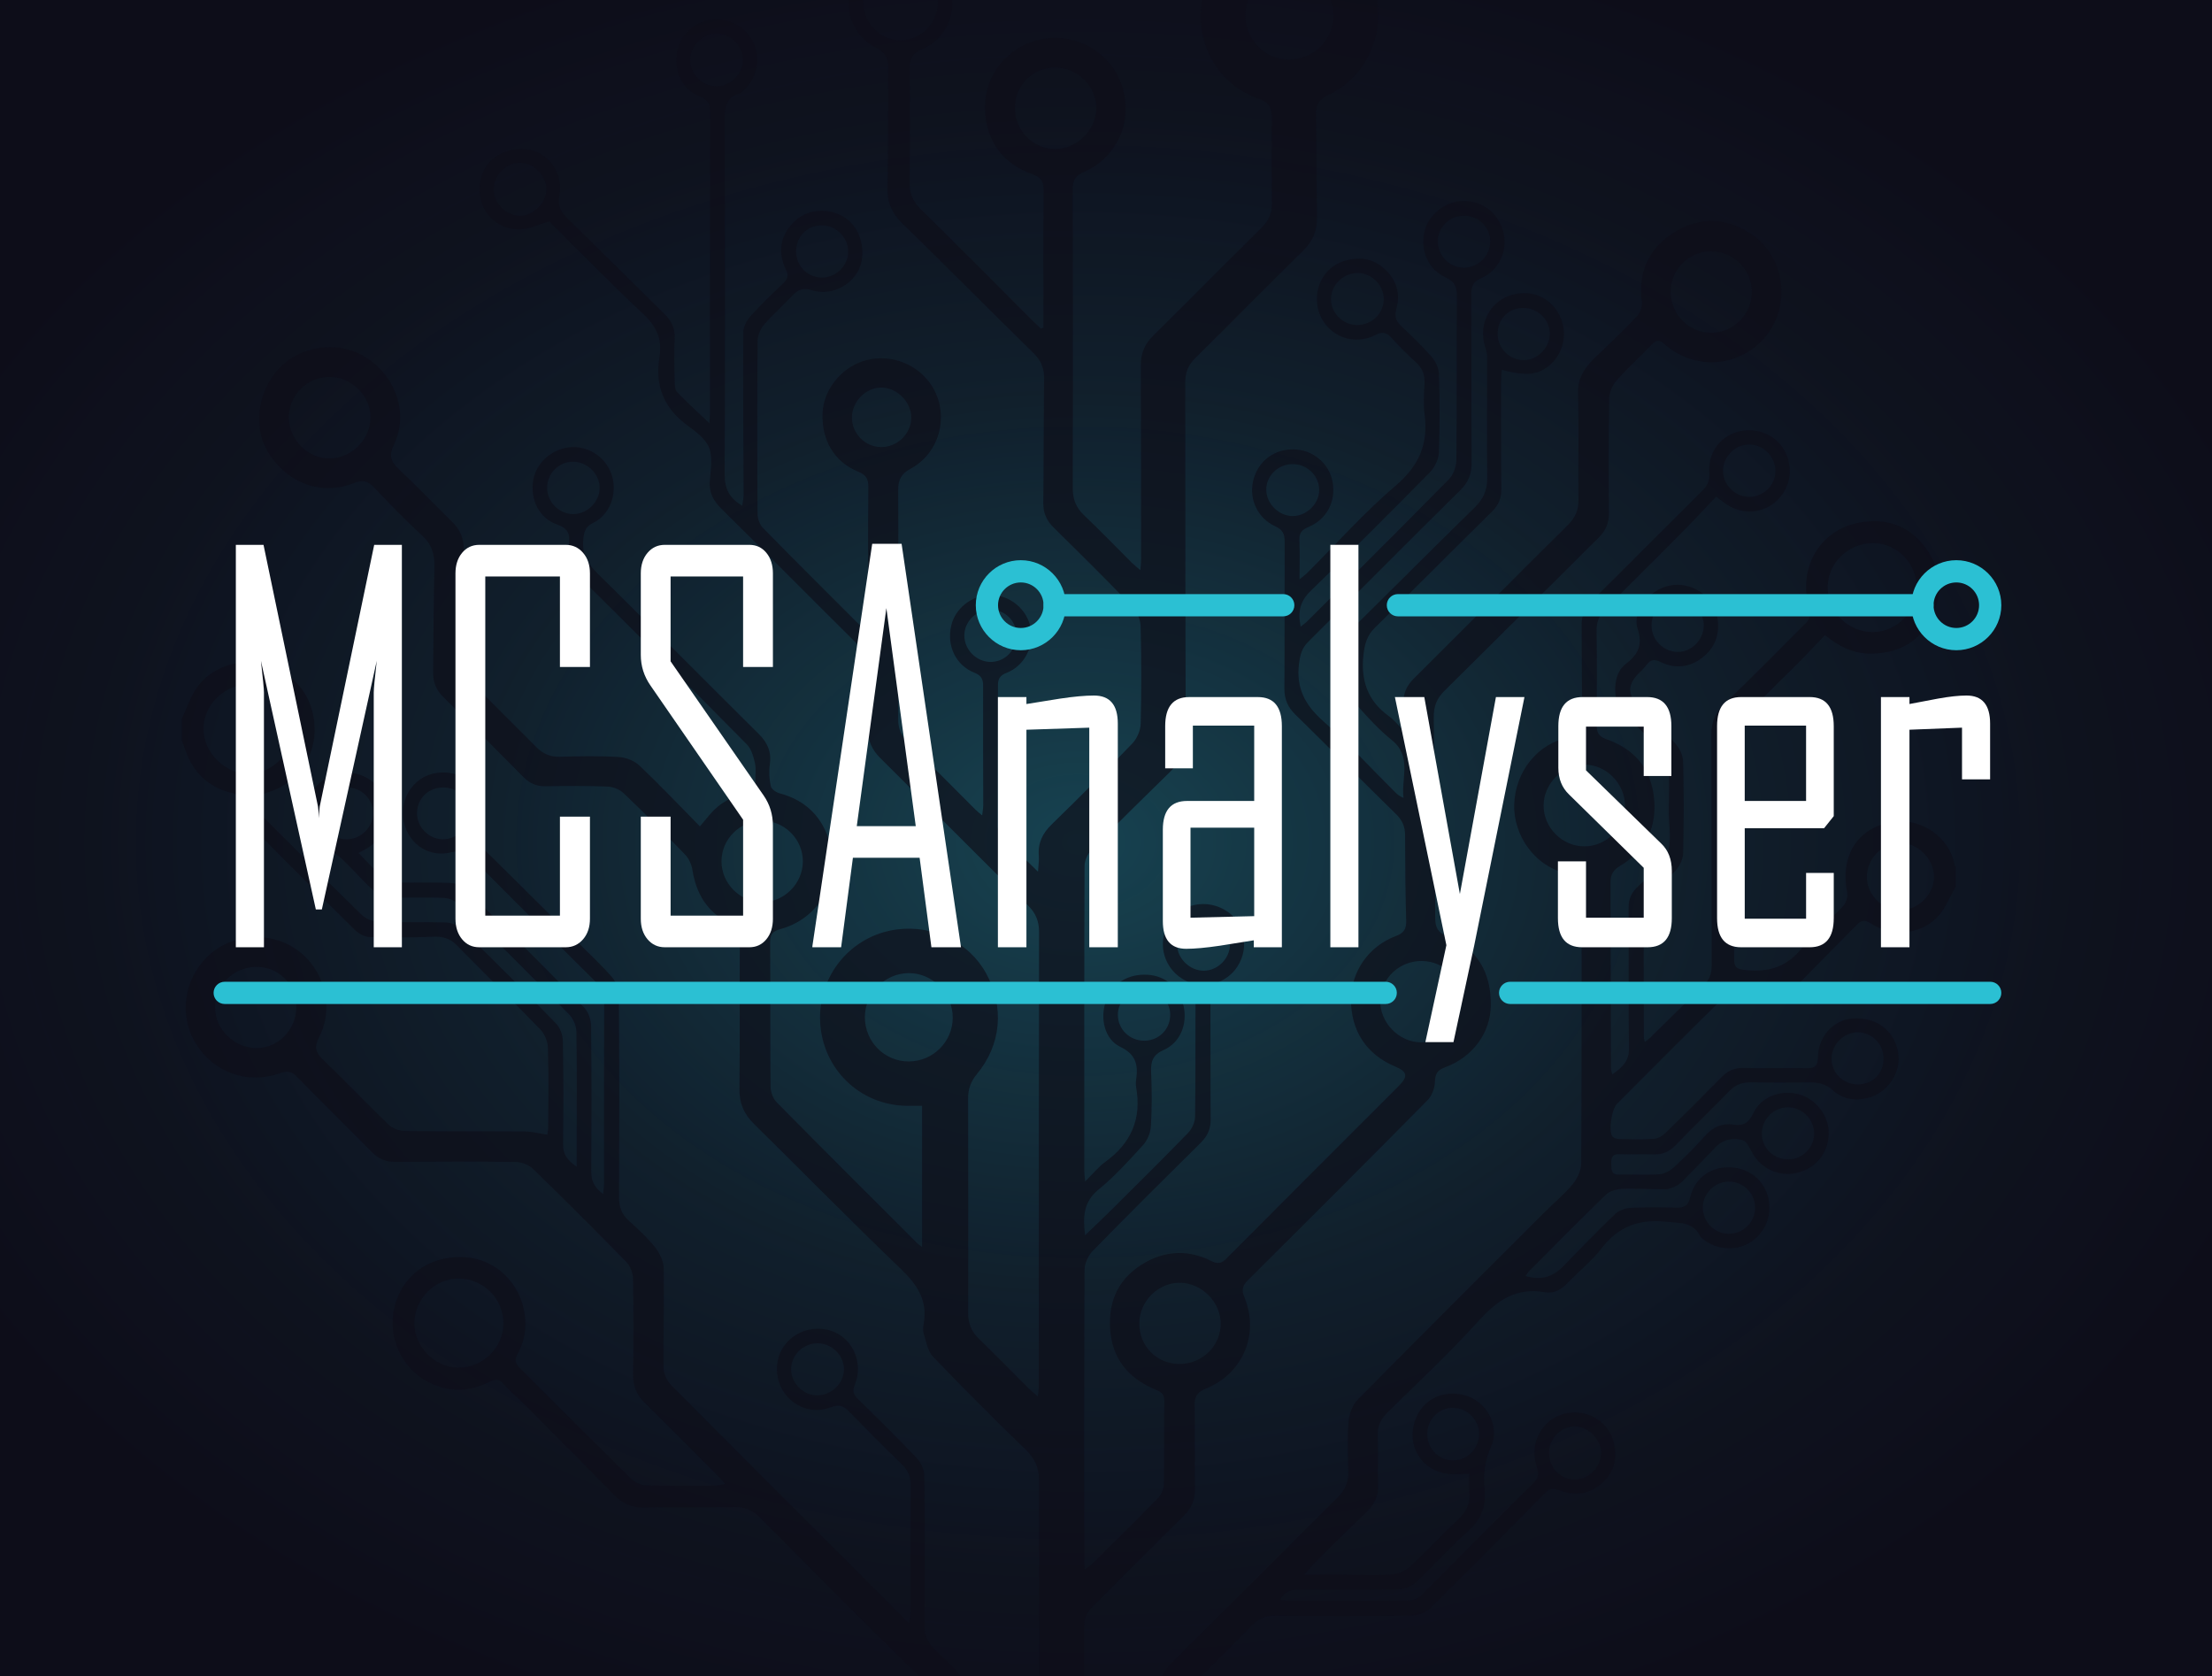 <?xml version="1.0" encoding="UTF-8"?><svg id="Layer_1" xmlns="http://www.w3.org/2000/svg" xmlns:xlink="http://www.w3.org/1999/xlink" viewBox="0 0 1920 1454.91"><defs><style>.cls-1{fill:#fff;}.cls-2{filter:url(#outer-glow-3);}.cls-3{filter:url(#outer-glow-4);}.cls-4{clip-path:url(#clippath-2);}.cls-5{fill:url(#radial-gradient-4);}.cls-6{clip-path:url(#clippath-6);}.cls-7{filter:url(#outer-glow-1);}.cls-8{clip-path:url(#clippath-7);}.cls-9{clip-path:url(#clippath-4);}.cls-10{fill:url(#radial-gradient);}.cls-11{fill:#0d0d19;}.cls-12{fill:#2bc0d3;}.cls-13{opacity:.66;}.cls-14{clip-path:url(#clippath);}.cls-15{fill:url(#radial-gradient-2);}.cls-16{fill:none;}.cls-17{fill:url(#radial-gradient-3);}.cls-18{clip-path:url(#clippath-5);}.cls-19{filter:url(#outer-glow-2);}</style><clipPath id="clippath"><rect class="cls-16" x="1920" width="1920" height="1454.91"/></clipPath><radialGradient id="radial-gradient" cx="2855.8" cy="728.15" fx="2855.8" fy="728.15" r="1105.23" gradientTransform="translate(0 192.14) scale(1 .74)" gradientUnits="userSpaceOnUse"><stop offset="0" stop-color="#2ec0d3" stop-opacity=".3"/><stop offset=".16" stop-color="#2ec0d3" stop-opacity=".23"/><stop offset=".48" stop-color="#2ec0d3" stop-opacity=".1"/><stop offset=".77" stop-color="#2ec0d3" stop-opacity=".03"/><stop offset="1" stop-color="#2ec0d3" stop-opacity="0"/></radialGradient><clipPath id="clippath-2"><rect class="cls-16" x="1920" y="1454.91" width="1920" height="1454.91"/></clipPath><radialGradient id="radial-gradient-2" cy="2183.06" fy="2183.06" gradientTransform="translate(0 576.05) scale(1 .74)" xlink:href="#radial-gradient"/><clipPath id="clippath-4"><rect class="cls-16" width="1920" height="1454.91"/></clipPath><radialGradient id="radial-gradient-3" cx="935.8" cy="728.15" fx="935.8" fy="728.15" r="1105.23" gradientTransform="translate(0 192.14) scale(1 .74)" gradientUnits="userSpaceOnUse"><stop offset="0" stop-color="#2ec0d3" stop-opacity=".3"/><stop offset=".16" stop-color="#2ec0d3" stop-opacity=".23"/><stop offset=".48" stop-color="#2ec0d3" stop-opacity=".1"/><stop offset=".77" stop-color="#2ec0d3" stop-opacity=".03"/><stop offset="1" stop-color="#2ec0d3" stop-opacity="0"/></radialGradient><clipPath id="clippath-5"><ellipse class="cls-16" cx="935.8" cy="728.15" rx="1110.68" ry="825.86"/></clipPath><filter id="outer-glow-1" filterUnits="userSpaceOnUse"><feOffset dx="0" dy="0"/><feGaussianBlur result="blur" stdDeviation="19.31"/><feFlood flood-color="#34c4e7" flood-opacity=".75"/><feComposite in2="blur" operator="in"/><feComposite in="SourceGraphic"/></filter><filter id="outer-glow-2" filterUnits="userSpaceOnUse"><feOffset dx="0" dy="0"/><feGaussianBlur result="blur-2" stdDeviation="19.31"/><feFlood flood-color="#34c4e7" flood-opacity=".75"/><feComposite in2="blur-2" operator="in"/><feComposite in="SourceGraphic"/></filter><filter id="outer-glow-3" filterUnits="userSpaceOnUse"><feOffset dx="0" dy="0"/><feGaussianBlur result="blur-3" stdDeviation="19.31"/><feFlood flood-color="#34c4e7" flood-opacity=".75"/><feComposite in2="blur-3" operator="in"/><feComposite in="SourceGraphic"/></filter><filter id="outer-glow-4" filterUnits="userSpaceOnUse"><feOffset dx="0" dy="0"/><feGaussianBlur result="blur-4" stdDeviation="19.31"/><feFlood flood-color="#34c4e7" flood-opacity=".75"/><feComposite in2="blur-4" operator="in"/><feComposite in="SourceGraphic"/></filter><clipPath id="clippath-6"><rect class="cls-16" y="1454.91" width="1920" height="1454.91"/></clipPath><radialGradient id="radial-gradient-4" cx="935.8" cy="2183.06" fx="935.8" fy="2183.06" gradientTransform="translate(0 576.05) scale(1 .74)" xlink:href="#radial-gradient"/><clipPath id="clippath-7"><ellipse class="cls-16" cx="935.8" cy="2183.06" rx="1110.68" ry="825.86"/></clipPath><clipPath id="clippath-8"><rect class="cls-16" x="1920" y="-1287.34" width="1920" height="1080"/></clipPath></defs><g class="cls-14"><ellipse class="cls-10" cx="2855.8" cy="728.15" rx="1110.68" ry="825.86"/></g><g class="cls-4"><ellipse class="cls-15" cx="2855.8" cy="2183.06" rx="1110.68" ry="825.86"/></g><g><g class="cls-9"><g><rect class="cls-11" width="1920" height="1454.91"/><g><ellipse class="cls-17" cx="935.8" cy="728.15" rx="1110.68" ry="825.86"/><g class="cls-18"><g class="cls-13"><path class="cls-11" d="M1129.6-63.95c15.34,4.37,30.14,9.42,42.28,20.77,39.32,36.78,29.81,102.5-18.84,125.63-8,3.8-10.84,8.45-10.68,16.99,.55,29.64,.35,59.3,.81,88.94,.18,11.53-3.37,20.67-11.79,28.94-31.55,30.95-62.46,62.55-93.96,93.55-6.26,6.16-8.65,12.76-8.63,21.24,.17,102.66,.02,205.32,.45,307.97,.05,12.35-4.77,21.12-13.05,29.23-23.02,22.53-46.03,45.08-68.59,68.07-3.41,3.47-6.18,9.34-6.2,14.12-.37,88.4-.28,176.8-.25,265.21,0,2.16,.37,4.32,.76,8.68,6.67-6.57,11.45-12.63,17.46-16.97,22.39-16.18,31.7-37.39,26.81-64.72-.4-2.21-.33-4.59,0-6.83,1.82-12.59-.1-21.76-13.78-28.32-13.73-6.58-17.82-25.03-12.42-39.77,5.63-15.37,18.97-23.77,36.17-22.78,15.54,.9,27.59,11.34,31.17,26.99,3.57,15.6-2.77,31.87-17.12,38.21-9.44,4.17-11.42,9.82-11.03,19.09,.66,15.66,.75,31.4-.17,47.03-.33,5.65-2.98,12.25-6.77,16.41-12.26,13.49-24.62,27.17-38.68,38.65-13.2,10.78-13.7,23.56-11.7,39.71,8.46-8.15,16.18-15.4,23.69-22.86,22.04-21.92,44.16-43.75,65.78-66.08,3.35-3.45,5.93-9.26,6-14.02,.51-35.07,.16-70.15,.42-105.22,.05-6.32-2.14-9.7-7.87-12.43-19.18-9.13-26.17-32.14-15.62-49.8,10.62-17.76,33.89-22.44,51.42-10.35,16.02,11.05,19.15,34.7,6.11,50.66-3.46,4.23-8.43,7.89-13.46,10.02-6.15,2.6-7.69,6.36-7.66,12.48,.17,35.65-.14,71.29,.19,106.94,.08,8.42-2.75,14.56-8.6,20.35-31.43,31.07-62.8,62.22-93.71,93.81-3.92,4.01-7.11,10.74-7.14,16.23-.43,84.12-.29,168.25-.25,252.37,0,2.2,.26,4.4,.48,7.95,2.54-1.89,4.37-2.94,5.82-4.37,19.24-19.06,38.58-38.03,57.49-57.42,2.86-2.93,5.19-7.78,5.27-11.79,.49-24.23-.04-48.48,.44-72.71,.14-7.08-4.18-8.27-8.96-10.34-22.53-9.72-36.1-26.41-38.05-51.24-2.04-26.06,8.24-46.41,31.22-59.01,18.32-10.05,37.7-10.34,56.57-.84,5.5,2.77,8.77,2.22,13.18-2.22,49.64-49.97,99.52-99.68,149.32-149.49,8.56-8.56,7.8-12.62-3.06-17.14-24.71-10.29-38.43-31.18-38.19-58.15,.22-24.39,15.28-46.16,38.98-55.05,6.74-2.53,9.11-5.94,8.91-13.12-.71-24.78-.95-49.58-.97-74.38,0-7.38-2.35-12.91-7.65-18.1-29.31-28.75-58.23-57.89-87.58-86.59-6.61-6.46-9.59-13.36-9.53-22.64,.32-42.49,.06-84.98,.24-127.47,.03-6.39-1.59-10.31-7.98-13.21-15.53-7.06-23.14-23.59-19.34-39.64,4-16.87,18.16-27.71,35.55-27.22,16.38,.46,30.33,12.17,33.3,27.95,3.22,17.1-4.82,32.75-21.1,39.54-5.6,2.34-7.93,5.23-7.66,11.38,.47,10.67,.13,21.38,.13,33.91,3.2-2.62,4.95-3.83,6.44-5.31,25.64-25.58,49.84-52.83,77.31-76.24,20.28-17.28,28.09-36.23,24.77-61.65-1.14-8.69-.54-17.68-.03-26.49,.44-7.72-1.8-13.63-7.65-18.86-7.43-6.64-14.47-13.77-21.15-21.17-4.35-4.82-7.88-5.37-13.85-2.28-18.35,9.48-39.98,1.46-47.88-17.01-7.99-18.7,.99-40.84,19.87-46.98,12.78-4.16,25.4-3.17,35.94,6.56,10.32,9.51,14.15,21.15,10.25,34.81-1.68,5.88-.54,10.28,3.97,14.54,9.11,8.62,18.24,17.3,26.48,26.72,3.43,3.92,6.36,9.75,6.51,14.81,.7,22.79,.83,45.63-.02,68.4-.22,5.83-3.44,12.83-7.58,17.04-34.2,34.74-68.7,69.21-103.7,103.15-9.11,8.83-11.46,18.18-8.67,31.03,2.36-1.93,4.31-3.26,5.96-4.9,40.98-40.88,82.06-81.65,122.64-122.92,3.88-3.94,6.46-10.95,6.52-16.57,.51-47.62,.14-95.24,.44-142.86,.05-7.84-2.06-12.3-9.61-15.75-15.12-6.92-22.16-23.03-18.68-39.3,3.17-14.81,17.72-26.68,33.27-27.15,16.46-.49,30.32,9.7,35.02,25.75,4.82,16.45-2.83,34.28-18.9,41.27-6.79,2.95-8.55,6.9-8.52,13.62,.18,48.76-.06,97.53,.26,146.29,.06,9.79-2.74,17.09-9.88,24.14-44.24,43.66-87.98,87.83-132.07,131.64-5.48,5.44-6.93,11.34-7.89,18.84-2.67,20.99,5.15,35.85,20.74,49.69,21.93,19.46,41.86,41.18,62.67,61.9,1.92,1.91,4.02,3.65,7.28,4.93-2.17-17.11,7.64-35.79-10.22-50.22-11.03-8.91-20.78-19.55-30.21-30.22-3.6-4.07-6.18-10.26-6.61-15.69-.99-12.46-.13-25.06-.49-37.59-.23-7.85,3.27-13.43,8.59-18.68,33.68-33.24,67.09-66.75,100.93-99.83,7.49-7.32,10.79-15.14,10.66-25.69-.42-35.07,.01-70.14-.08-105.22,0-3.29-1.22-6.63-2.15-9.87-5.17-18.04,4.21-36.8,21.54-42.89,18.84-6.62,37.54,1.8,44.83,20.19,6.92,17.44-1.1,37.72-17.91,45.3-7.67,3.46-17.54,3.21-33.64-1.12-.19,3.73-.52,7.26-.52,10.79,0,30.8-.09,61.59,.22,92.39,.08,7.96-2.27,14.07-8.02,19.74-34.12,33.62-67.87,67.6-102,101.2-6.57,6.47-8.54,13.62-9.61,22.65-2.67,22.57,3.42,40.55,22.18,53.99,4,2.87,7.16,6.91,12.65,12.33,0-9.75,.28-16.69-.07-23.61-.44-8.58,2.58-15.22,8.69-21.29,44.7-44.42,89.11-89.13,133.89-133.48,6.36-6.3,9.31-12.79,9.19-21.8-.4-30.79,.52-61.61-.38-92.38-.43-14.72,7.04-23.84,16.59-32.87,11.8-11.15,23.52-22.43,34.66-34.24,2.7-2.87,4.64-8.2,4.15-12.05-3.26-25.79,5.54-46.27,27.15-60.12,21.87-14.02,45.1-13.75,66.84,.27,29.51,19.02,35.99,60.22,14.85,87.88-21.62,28.3-62.2,32.29-89.19,8.4-4.56-4.04-7.04-3.9-11.06,.33-10.01,10.54-20.9,20.27-30.51,31.16-3.57,4.05-6.32,10.36-6.42,15.69-.59,33.07-.48,66.16-.21,99.23,.07,8.61-2.69,15.3-8.75,21.31-44.75,44.35-89.29,88.92-134.1,133.21-6.57,6.49-9.32,13.44-9.2,22.73,.73,58.14,1.1,116.28,1.28,174.42,.02,7.8,2.12,12.44,9.93,15.55,25.94,10.33,38.76,31.13,38.32,60.42-.35,23.5-15.57,44.67-39.67,53.49-6.96,2.54-8.61,5.89-8.87,12.89-.2,5.36-2.63,11.91-6.35,15.67-51.7,52.32-103.71,104.34-155.9,156.16-4.84,4.81-5.72,8.56-3.13,14.77,13.29,31.89-1.22,66.48-33.49,79.46-7.26,2.92-9.86,6.72-9.71,14.51,.48,24.23-.06,48.48,.3,72.71,.14,9.22-2.85,16.36-9.37,22.81-26.57,26.25-52.8,52.85-79.38,79.1-5,4.94-7.42,10.03-7.42,17.23,.13,291.16,.12,582.32-.07,873.48,0,8.1,2.43,14.01,8.16,19.58,17.57,17.1,34.69,34.67,52.15,51.89,6.05,5.97,9.09,12.72,8.81,21.32-.37,11.68-.72,23.42,.03,35.06,.48,7.39,3,14.65,4.59,21.98,.6,2.75,1.61,5.52,1.61,8.29,.11,57.32,.1,114.64,.09,171.96,0,1.37-.3,2.75-.57,5.12-16.11,0-31.98,.13-47.84-.22-1.4-.03-3.72-3.09-3.91-4.93-.53-5.08-.16-10.25-.16-15.38,0-51.05-.15-102.09,.21-153.13,.04-5.61,3.05-11.2,4.61-16.81,.82-2.94,2.03-5.91,2.13-8.89,.33-10.25,.84-20.55,.04-30.74-.36-4.6-2.62-9.97-5.8-13.28-17.19-17.88-34.77-35.4-52.59-52.65-7.45-7.21-10.98-15.19-10.95-25.69,.22-73.57,.05-147.14,.04-220.71-.02-112.92-.02-225.84,0-338.76,.03-151.42,0-302.84,.28-454.25,.02-11.16-3.77-19.1-11.79-26.86-27.26-26.35-54.08-53.19-80.3-80.57-4.6-4.8-5.8-13.02-8.02-19.84-.84-2.58-.57-5.74-.07-8.5,3.61-20.07-5.26-33.87-19.51-47.51-43.25-41.39-85.13-84.2-127.82-126.19-8.71-8.56-12.72-17.9-12.57-30.28,.51-42.77,.06-85.55,.32-128.32,.05-7.83-2.55-12.52-9.71-16.07-18.87-9.35-28.26-25.46-31.46-45.95-.72-4.65-3.16-9.78-6.4-13.15-17.41-18.07-35.11-35.87-53.25-53.2-3.47-3.32-9.32-5.58-14.18-5.76-17.94-.7-35.92-.54-53.88-.26-7.72,.12-13.57-2.6-18.93-8.01-23.06-23.31-46.22-46.53-69.62-69.49-6.18-6.07-8.86-12.96-8.76-21.34,.35-30.49,.39-60.99,1.1-91.47,.25-10.91-2.16-19.59-10.67-27.35-14.52-13.25-28.22-27.42-41.74-41.71-5.2-5.49-9.46-6.82-16.86-3.94-37.8,14.72-67.23-9.11-77.96-31.99-13.69-29.18,1.09-78.43,48.26-85.3,45.45-6.62,83.93,41.9,63.79,84.33-4.38,9.24-2.74,14.47,4.28,21.03,15.83,14.78,30.7,30.58,46.24,45.67,6.97,6.77,10.26,14.26,10.13,24.22-.42,32.79-.43,65.59,.23,98.37,.11,5.62,2.89,12.44,6.76,16.5,18.23,19.21,37.35,37.57,55.96,56.44,5.75,5.83,12.01,8.69,20.44,8.44,17.09-.51,34.25-.8,51.3,.21,6.17,.37,13.45,3.28,17.9,7.5,17.75,16.82,34.58,34.61,52.4,52.7,3.53-4.21,6.16-7.41,8.86-10.55,8.48-9.89,19.47-15.75,31.93-18.54,5.7-1.27,7.55-4.04,7.34-9.4-.21-5.41,.85-11.04-.31-16.2-1.29-5.76-3.1-12.44-7.02-16.41-48.5-49.09-97.31-97.87-146.36-146.41-6.01-5.95-9.32-11.84-8.12-20.24,.4-2.79-.21-5.73,.12-8.54,.94-8.17-1.74-12.67-10.26-15.64-15.76-5.49-23.76-21.82-20.81-38.76,2.66-15.27,16.96-27.58,33.07-28.45,16.04-.86,30.95,9.81,35.41,25.35,4.45,15.52-2.05,33.39-16.28,40.31-7.32,3.56-8.23,8.09-8.83,15.18-1,11.93,3.47,19.99,11.84,28.22,47.16,46.38,93.64,93.44,140.62,139.99,7.76,7.69,11.07,15.83,9.48,26.71-.88,6.06-.45,12.59,.88,18.58,.56,2.53,4.65,5.32,7.64,6.11,23.08,6.13,37.54,21.04,43.76,43.56,9.01,32.64-10.04,65.39-43.05,74.28-6.87,1.85-8.99,4.69-8.94,11.62,.29,41.63-.02,83.27,.37,124.9,.04,4.6,1.97,10.4,5.11,13.59,40.65,41.2,81.67,82.04,122.62,122.95,.77,.77,1.75,1.32,3.79,2.84v-122.5c-4.33,0-8.79,.05-13.24,0-40.64-.53-73.02-31.75-75.22-72.51-2.18-40.44,26.92-75.52,66.86-80.61,31.54-4.01,62.32,11.17,77.13,38.03,16.11,29.23,13.24,62.08-8.07,87.7-5.21,6.26-7.54,12.85-7.52,21.02,.2,61.88,.19,123.76,.02,185.64-.03,9.12,2.59,16.39,9.28,22.83,14.59,14.03,28.68,28.58,43.03,42.87,2.17,2.16,4.59,4.06,8.2,7.22,.39-4.01,.82-6.41,.82-8.8,.07-131.46,.05-262.91,.24-394.37,.01-9.2-2.88-16.29-9.42-22.78-42.89-42.59-85.47-85.5-128.39-128.08-7.4-7.34-10.94-15.4-10.69-25.82,.42-17.1-.27-34.23,.29-51.32,.27-8.39-2.29-14.55-8.22-20.43-39.9-39.54-79.41-79.47-119.39-118.92-7.03-6.94-10.71-14.03-9.95-24.03,.73-9.64,2.67-20.36-.61-28.79-3.02-7.78-11.58-14.06-18.87-19.4-20.67-15.14-28.39-34.89-24.16-59.9,2.52-14.92-2.88-26.25-14.18-36.8-26.66-24.9-52.12-51.08-78.07-76.73-1.61-1.59-3.27-3.13-3.66-3.49-8.84,2.55-16.51,6.3-24.36,6.74-21.14,1.16-36.9-15.47-36-36.51,.9-20.97,18.04-34.97,40.41-33.02,18.54,1.62,32.84,20.4,28.97,40.09-1.71,8.71,.97,13.9,6.65,19.47,28.29,27.74,56.31,55.77,84.6,83.51,6.08,5.96,9.21,12.36,8.76,21.15-.62,12.23-.24,24.52,.01,36.78,.07,3.32,.1,7.68,2.06,9.73,8.72,9.14,18.13,17.62,28.07,27.08,.2-3.66,.49-6.65,.49-9.64,.02-86.69-.07-173.38,.16-260.07,.02-7.25-1.87-10.99-8.98-13.85-15.17-6.1-22.18-20.39-20.03-37.69,1.71-13.73,13.72-26.13,27.89-28.78,14.84-2.78,30.74,4.66,37.73,17.66,7.34,13.63,4.94,31.01-5.85,41.87-1.59,1.6-3.28,3.56-5.29,4.21-10.96,3.54-12.8,11.29-12.76,21.9,.32,102.94,.33,205.89-.12,308.83-.05,12.29,4.04,20.61,15.29,27.21,.46-3.58,1.17-6.52,1.16-9.46-.14-47.04-.55-94.07-.28-141.1,.03-4.77,3.07-10.4,6.41-14.11,8.94-9.96,18.67-19.22,28.34-28.49,3.79-3.63,4.76-6.6,2.25-11.77-7.72-15.92-4.43-31.22,8.29-42.63,10.96-9.83,27.72-11.25,41.39-3.5,12.49,7.08,19.22,23.77,15.9,39.4-3.85,18.11-24.68,30.5-43.01,24.61-7.21-2.32-11.73-.87-16.55,4.27-7.99,8.52-16.86,16.23-24.49,25.04-3.25,3.75-6.03,9.4-6.07,14.22-.44,50.19-.38,100.38-.07,150.56,.03,4.13,1.87,9.31,4.7,12.2,28.54,29.12,57.46,57.86,86.31,86.68,.91,.91,2.15,1.49,5,3.43,0-4.55,0-7.48,0-10.41-.02-38.5-.22-77,.12-115.49,.06-7.13-2.23-10.36-8.83-13.06-20.91-8.55-31.95-27.57-30.85-51.24,.91-19.43,15.32-37.95,34.67-44.53,19.62-6.67,42.2-.39,55.86,15.54,20.86,24.32,14.09,62.55-14.23,77.75-7.83,4.2-10.74,9.43-10.7,18.27,.3,66.44,.23,132.89,.05,199.33-.02,8,2.49,14.03,8.25,19.65,19.8,19.31,39.2,39.03,58.77,58.56,1.49,1.49,3.19,2.77,5.84,5.04,.43-3.96,.92-6.43,.92-8.89-.02-34.5-.2-69-.09-103.51,.02-5.84-1.53-9.07-7.48-11.42-16.21-6.4-24.24-23.36-20.26-40.72,3.53-15.42,18.17-26.8,34.45-26.78,16.63,.03,31.54,12.43,34.57,28.74,3.02,16.28-5.58,32.87-21.02,38.86-5.53,2.15-7.42,5.15-7.41,10.73,.01,40.78-.18,81.55-.16,122.33,0,2.39,.58,5.49,2.12,7.06,10.29,10.53,20.91,20.74,32.8,32.41,.33-5.56,1.06-9.67,.73-13.69-.92-11.1,3.18-19.55,11.14-27.3,23.7-23.08,47.13-46.43,70.04-70.29,4.08-4.24,7.1-11.34,7.24-17.21,.72-28.21,.7-56.46-.08-84.67-.16-5.84-3.29-12.86-7.37-17.11-22.31-23.24-45.24-45.89-68.19-68.49-6.11-6.01-8.97-12.67-8.88-21.25,.37-35.92,.24-71.85,.69-107.77,.11-8.89-2.53-15.7-8.94-22.01-38.23-37.56-76-75.59-114.33-113.04-9.25-9.04-13.1-18.58-12.74-31.74,.95-34.48,.12-69,.51-103.51,.09-8.2-2.45-13.01-9.99-16.7-15.92-7.78-25.64-25.16-24.17-41.04,1.87-20.2,14.16-35.95,32.08-41.12,22.96-6.62,46.52,4.99,54.99,27.12,8.44,22.07-1.41,46.93-23.56,56.21-8.44,3.54-10.57,8.03-10.46,16.59,.43,32.78,.32,65.58-.13,98.37-.13,9.5,2.51,16.61,9.45,23.42,33.19,32.54,65.89,65.57,98.77,98.42,1.88,1.88,3.84,3.67,5.76,5.5,.73-.29,1.47-.58,2.2-.86,0-3.26,0-6.53,0-9.79-.02-36.22-.32-72.44,.15-108.65,.11-8.45-2.19-12.06-10.49-15.01-27.63-9.81-40.56-32.34-40.5-58.34,.06-27.45,19.23-50.7,45.17-57.64,30.92-8.27,62.87,8.52,73.55,38.65,10.58,29.87-3.29,62.95-32.48,75.57-7.49,3.24-10.04,7.11-10.01,15.18,.28,86.4,.26,172.81,.05,259.21-.02,9.5,2.68,16.85,9.66,23.48,14.26,13.54,27.91,27.73,41.86,41.61,1.78,1.77,3.8,3.31,7.16,6.2,.29-4.11,.64-6.71,.64-9.32-.03-56.17-.02-112.35-.24-168.52-.04-10.01,3.09-18.05,10.29-25.17,31.62-31.28,62.88-62.94,94.53-94.2,6.12-6.05,9.04-12.54,8.93-21.15-.32-24.45-.2-48.91-.1-73.37,.04-8.6-1.71-14.1-11.67-17.52-32.83-11.25-52.76-43.75-49.84-78.29,2.97-35,27.48-62.53,61.75-69.41,1.72-.34,3.33-1.18,5-1.79,6.84,0,13.69,0,20.53,0Zm-48.58,77.43c0,20.98,17.19,38.26,37.98,38.17,21.15-.09,38.17-16.9,38.33-37.85,.16-21.29-17.08-38.57-38.48-38.57-20.91,0-37.83,17.11-37.84,38.26Zm-330.32,869.24c-.02,21.44,17.1,38.67,38.28,38.51,20.92-.15,37.97-17.2,37.99-37.98,.02-21.12-17.6-38.91-38.32-38.69-20.7,.21-37.93,17.54-37.95,38.17ZM1520.52,253.03c-.12-19.3-16.16-35.02-35.6-34.89-18.99,.13-34.74,15.92-34.75,34.85-.01,19.98,15.97,36.07,35.57,35.8,19.3-.26,34.9-16.3,34.78-35.77Zm-894.28,494.39c-.08,19.17,15.93,35.37,35.13,35.57,19.05,.2,35.41-16.04,35.5-35.22,.08-19.37-15.79-35.37-35.13-35.41-19.41-.04-35.42,15.78-35.5,35.06ZM285.69,327.14c-19.24,.15-35.35,16.55-35,35.62,.35,19.18,16.93,35.45,35.74,35.08,19.16-.38,35.25-16.79,35.14-35.81-.11-18.91-16.69-35.03-35.89-34.88Zm737.77,856.65c19.71,.14,35.73-15.14,36.08-34.42,.35-19.18-16.5-36.17-35.75-36.06-18.76,.11-34.61,15.97-34.86,34.88-.26,19.89,14.84,35.45,34.54,35.59Zm210.98-349.75c-19.61-.32-35.84,14.92-36.37,34.16-.53,19.19,16.13,36.35,35.37,36.42,18.81,.07,34.83-15.69,35.15-34.57,.34-20-14.54-35.69-34.15-36ZM916.25,58.59c-19.52-.19-35.21,15.36-35.28,34.99-.07,19.61,15.53,35.62,34.8,35.71,18.89,.09,35.62-16.37,35.79-35.22,.18-18.94-16.1-35.29-35.31-35.48ZM749.35,2.58c.13,17.68,15.48,32.77,32.9,32.33,17.42-.44,31.72-15.14,31.75-32.65,.04-17.28-14.8-32.13-32.12-32.15-17.99-.02-32.66,14.62-32.53,32.48Zm15.28,385.46c14.28,.18,26.42-11.71,26.36-25.81-.06-13.38-12.36-25.73-25.77-25.87-13.52-.14-25.55,11.86-25.75,25.68-.2,13.97,11.27,25.82,25.16,26Zm302.96,431.72c-.03-12.19-10.89-22.93-23.12-22.86-12.04,.07-23.09,11.34-22.79,23.22,.31,12.12,11.43,22.62,23.65,22.34,11.95-.27,22.28-10.81,22.25-22.71ZM451.47,141.23c-11.99-.12-22.89,10.83-22.93,23.02-.03,11.8,10.31,22.52,22.15,22.94,11.75,.42,23.23-10.61,23.52-22.59,.28-11.76-10.9-23.25-22.74-23.37Zm670.33,261.56c-12.78,.13-23.08,10.51-22.67,22.86,.39,11.85,11.01,22.18,22.84,22.23,12.24,.04,23.13-10.7,23.08-22.78-.05-12.33-10.59-22.44-23.25-22.3Zm56.48-120.71c12.65-.06,23.05-10.44,22.82-22.78-.23-12.05-10.47-22.2-22.53-22.32-12.49-.13-23.21,10.24-23.29,22.49-.07,12.36,10.41,22.68,23,22.62ZM497.62,446.17c12.2,0,23-10.84,22.87-22.96-.14-12.22-10.94-22.61-23.37-22.48-12.17,.12-22.06,10.12-22.21,22.47-.16,12.37,10.33,22.97,22.72,22.98Zm124.53-371.39c12.25-.1,22.82-10.97,22.59-23.23-.23-12.25-11.19-22.74-23.43-22.39-11.87,.33-22.19,10.95-22.19,22.83,0,12.29,10.72,22.9,23.03,22.79Zm91.44,120.81c-12.87-.1-22.64,9.68-22.59,22.62,.04,12.38,9.71,22.41,21.84,22.66,12.52,.26,23.13-9.84,23.36-22.26,.23-12.27-10.23-22.92-22.61-23.02Zm557.01,36.71c12.5,.05,22.82-10.19,22.9-22.7,.07-12.47-10.19-22.42-23.04-22.35-12.37,.07-22.41,9.95-22.41,22.05,0,12.67,10.09,22.96,22.55,23Zm-388.31,319.15c0-12.37-9.7-22.15-22.12-22.31-12.5-.17-23.13,10.13-23.14,22.43,0,12.32,10.52,22.89,22.83,22.92,12.41,.03,22.44-10.26,22.43-23.04Zm111.08,351.76c12.81-.12,22.59-10.16,22.36-22.95-.22-12.01-10.52-22.12-22.57-22.16-12.37-.04-22.99,10.55-22.86,22.8,.13,12.57,10.33,22.43,23.08,22.31Zm306.57-613.3c.08,12.56,10.38,22.76,22.88,22.66,12.05-.1,22.68-11.22,22.37-23.41-.3-12.01-10.49-21.8-22.77-21.89-12.95-.1-22.57,9.59-22.48,22.65Z"/><path class="cls-11" d="M1697.68,769.34c-5.42,9.15-9.27,19.86-16.57,27.12-15.27,15.2-39.61,16.68-57.51,4.86-5.44-3.59-8.23-2.47-12.14,1.54-16.11,16.54-32.55,32.76-48.63,49.34-6.32,6.52-13.19,10.12-22.65,9.49-10.79-.72-21.69-.68-32.48,.04-4.4,.29-9.69,2.16-12.75,5.17-30.7,30.16-61.05,60.69-91.43,91.17-4.59,4.6-7.44,23.17-4.11,28.06,.99,1.46,3.73,2.38,5.69,2.42,10.26,.23,20.56,.54,30.78-.17,3.48-.24,7.38-2.73,10.02-5.3,16.34-15.91,32.49-32.02,48.45-48.31,5.33-5.44,11.09-8.08,18.89-7.9,18.24,.43,36.5-.17,54.74,.28,7.41,.18,9.97-2.13,10.01-9.67,.08-17.83,13.58-32.45,30.01-33.53,20.72-1.37,36.24,10.24,39.57,29.58,2.91,16.9-8.65,34.67-25.75,39.2-11.42,3.02-22.3,1.46-31.17-6.63-5.79-5.29-12.2-6.69-19.55-6.64-17.08,.11-34.17,.2-51.24-.08-7.6-.12-13.55,2.06-18.97,7.69-15.23,15.81-31.09,31.01-46.36,46.79-5.59,5.77-11.68,8.43-19.71,8.05-9.66-.45-19.37,.27-29.03-.17-6.79-.31-7.39,3.4-7.22,8.53,.16,4.68-.38,9.32,6.76,9.16,11.68-.27,23.42,.51,35.05-.3,4.34-.3,9.2-3,12.52-6.04,9.25-8.45,18.25-17.26,26.51-26.67,7-7.98,14.87-11.92,25.46-10.33,7.86,1.18,12.98-1.24,16.67-9.32,6.62-14.49,22.98-21.04,38.98-17.25,15.44,3.65,27.21,18.8,26.78,34.46-.46,16.89-10.95,29.92-27.25,33.89-15.65,3.8-31.55-3.43-39.13-17.39-2.23-4.11-4.86-10.04-8.41-10.99-8.35-2.22-16.94-.69-23.56,6.3-7.84,8.28-15.83,16.41-23.81,24.55-2.79,2.85-5.44,6.06-8.77,8.1-3.23,1.97-7.24,3.65-10.94,3.71-12.23,.21-24.49-.89-36.7-.41-5.02,.2-11.27,1.74-14.69,5.03-22.58,21.75-44.55,44.14-66.69,66.36-1.11,1.11-1.89,2.56-3.16,4.32,13.06,3.88,23.42,1.04,32.32-8.1,14.92-15.3,29.75-30.71,45.15-45.52,3.28-3.15,8.79-5.23,13.4-5.49,13.36-.75,26.8-.64,40.19-.22,6.86,.22,10.15-1.78,11.8-8.87,3.68-15.81,16.3-25.66,31.77-26.12,16.91-.5,30.59,8.8,35.36,24.02,4.72,15.07-.65,30.99-13.55,40.13-12.31,8.73-30.08,8.03-42.13-1.65-.89-.71-2.07-1.33-2.52-2.27-6.14-13.04-17.65-11.71-29.54-13-23.62-2.56-41.71,4-56.35,23.12-8.42,11-19.64,19.81-29.32,29.89-5.47,5.7-11.73,9.59-19.62,8.19-24.25-4.31-40.87,6.25-56.81,23.85-25.23,27.86-52.72,53.69-79.6,80.04-6.14,6.02-9.33,12.08-8.89,20.91,.7,13.94-.33,27.96,.4,41.9,.54,10.43-3.57,17.87-10.8,24.74-14.66,13.94-28.96,28.27-43.32,42.52-2.9,2.88-5.43,6.14-9.82,11.16,12.13,0,21.66-.03,31.2,0,14.54,.05,29.11,.77,43.6-.1,5.68-.34,12.35-2.88,16.49-6.69,14.46-13.27,27.69-27.88,42.04-41.28,7.31-6.83,10.79-14.17,9.67-24.08-.56-4.99-.1-10.1-.1-15.33-7.06,0-13.25,.68-19.24-.12-20.5-2.75-33.41-21.49-29.08-41.51,4.55-21.02,23.77-32.41,44.82-26.55,18.63,5.19,30.64,26.7,22.45,44.7-5.66,12.45-6.71,24.7-5.51,37.28,1.46,15.29-3.46,26.35-14.97,36.52-15.56,13.76-29.37,29.5-44.55,43.72-3.7,3.46-9.78,6.03-14.82,6.13-28.79,.57-57.6,.29-86.4,.23-6.81-.01-12.8,1.25-16.76,8.8,2.58,.37,4.4,.87,6.22,.87,34.79,.03,69.58,.14,104.37-.18,3.87-.04,8.78-1.53,11.42-4.15,32.78-32.53,64.98-65.64,97.97-97.95,6.27-6.14,3.56-10.9,1.94-16.77-5.11-18.55,5.64-37.81,23.93-43.01,18.62-5.29,38.14,4.94,43.38,23.38,3.85,13.56,1.46,26.26-9.19,36.11-11.06,10.24-24.39,12.18-38.12,6.65-5.31-2.14-8.08-1.28-11.74,2.41-33.3,33.63-66.61,67.26-100.36,100.44-3.57,3.51-9.91,5.84-15,5.9-39.63,.48-79.27,.45-118.9,.13-8.4-.07-14.75,2.67-20.47,8.51-14.75,15.05-29.54,30.08-44.69,44.73-6.21,6-8.69,12.56-8.68,21.2,.18,170.81,.14,341.62,.14,512.43,0,85.83,.09,171.67-.17,257.5-.03,8.97,2.7,15.53,9.1,21.83,30.48,29.99,60.48,60.48,90.88,90.57,6.52,6.45,9.88,13.47,9.48,22.74-.47,10.82-.02,21.67-.25,32.5-.12,5.51,1.83,9.11,5.95,13.14,4.06,3.98,7.9,10.47,7.95,15.91,.57,57.31,.37,114.63,.36,171.95,0,1.36-.35,2.73-.66,5.05-16.13,0-32.01,.18-47.87-.3-1.39-.04-3.74-4.35-3.8-6.72-.35-15.39-.19-30.79-.18-46.19,.01-39.92,.11-79.84-.02-119.77-.03-8.13,1.95-14.95,8.13-20.68,2.16-2.01,2.71-5.77,3.92-8.76,.2-.49-.04-1.14,.05-1.7,4.23-25.11-4.32-43.79-23.96-60.82-26.63-23.08-50.24-49.62-75.43-74.39-6.79-6.67-9.85-14.02-9.85-23.52,.13-215.86,.12-431.73,.13-647.59,0-47.62,.19-95.24-.13-142.86-.06-9.51,2.63-16.61,9.52-23.42,48.25-47.72,96.06-95.89,144.24-143.67,6.56-6.51,9.8-13.45,9.54-22.68-.4-14.53-.92-29.14,.23-43.59,.52-6.51,3.38-14.27,7.86-18.82,54.27-55,109.03-109.51,163.7-164.11,7.66-7.65,16.21-14.55,22.97-22.91,3.98-4.91,7.37-12.01,7.41-18.14,.47-78.99,.18-157.97,.41-236.96,.02-8.85-2.23-12.62-11.81-14.45-28.82-5.51-47.74-33.59-46.76-60.28,1.02-27.99,19.97-52.73,47.63-58.02,9.03-1.73,11.66-5.69,11.51-14.26-.49-27.65-.41-55.3-.64-82.95-.07-8.1,2.46-14.85,8.34-20.69,32.18-31.94,64.14-64.09,96.33-96.01,4.57-4.53,6.75-9.06,6.21-15.8-1.33-16.6,8.65-30.73,23.87-35.27,16.08-4.8,33.46,1.88,41.25,15.86,8.18,14.69,5.5,32.43-6.63,43.82-11.76,11.04-29.51,12.39-43.4,3.23-2.6-1.71-5-3.73-9.19-6.89-9.24,9.72-18.42,19.73-27.98,29.38-22.48,22.68-45.06,45.26-67.77,67.71-5.39,5.33-8.12,11.1-8.02,18.9,.34,27.37,.32,54.75,.05,82.12-.07,6.63,1.8,10.17,8.49,12.49,23.19,8.03,37.84,24.17,41.05,48.79,3.46,26.51-6.26,47.53-29.58,61.39-5.62,3.34-7.93,7.57-7.91,13.89,.17,53.88,.23,107.77,.36,161.65,0,1.32,.57,2.63,1.17,5.18,8.46-6.04,14.64-11.26,14.48-22.52-.57-40.77-.13-81.55-.32-122.33-.03-7.07,2.19-12.43,7.24-17.4,9.31-9.15,21.4-17.47,26.1-28.73,4.58-10.99,1.42-25.23,1.53-38.04,.11-12.55,.58-25.12-.18-37.62-.28-4.62-2.59-10.01-5.74-13.41-10.86-11.68-22.48-22.65-33.84-33.87-8.66-8.55-9.09-30.29-.72-39.24,.97-1.04,1.92-2.14,3.05-2.99,10.34-7.83,15.15-16.03,10.43-30.52-5.14-15.81,10.26-34.16,28.11-37.66,17.83-3.5,37.01,8.63,40.66,25.82,3.11,14.63-.64,27.35-12.41,36.62-11.19,8.82-24.03,10.27-36.9,3.78-5.26-2.65-8.48-1.52-11.71,2.57-1.41,1.78-2.84,3.59-4.51,5.13-12.57,11.57-12.95,20.32-1.08,32.35,10.21,10.35,20.98,20.19,30.63,31.04,3.6,4.04,6.53,10.24,6.66,15.54,.67,26.5,.6,53.04,.04,79.55-.1,4.82-2.71,10.43-5.91,14.18-7.2,8.43-15.71,15.73-23.21,23.93-2.48,2.71-4.88,6.78-4.92,10.24-.33,37.07-.19,74.14-.13,111.21,0,1.05,.44,2.1,.9,4.22,2-1.6,3.49-2.6,4.74-3.83,15.47-15.16,30.81-30.46,46.4-45.49,4.87-4.69,6.86-9.84,6.84-16.65-.18-67.01,.07-134.02-.28-201.03-.06-11.54,4-19.55,12.33-27.46,23.77-22.58,46.6-46.14,69.85-69.26,4.2-4.18,4.06-8.49,2.51-14.01-9.39-33.47,9.02-65.79,42.3-72.74,22.07-4.61,42.3,.82,56.96,18.94,15.06,18.62,18.03,39.9,7.91,61.72-10.02,21.61-27.89,32.08-51.75,32.8-15.67,.47-28.69-5.65-41.51-16.12-8.06,8.43-15.77,16.79-23.79,24.82-16.31,16.34-33.01,32.3-49.03,48.92-3.16,3.28-5.57,8.84-5.59,13.36-.36,64.73-.15,129.46-.38,194.19-.03,7.08,2.28,8.55,9.17,9.35,20.75,2.4,37.07-2.63,50.47-20.05,9.98-12.98,23.5-23.18,34.83-35.2,2.59-2.75,4.35-8.21,3.63-11.85-5.92-29.98,7.06-53.42,34.23-60.4,28.24-7.25,54.91,12.06,59.05,36.67,.08,.47,.7,.85,1.06,1.27v17.11Zm-71.84-297.96c-21.32-.09-39.12,17-39.43,37.86-.32,21.25,17.52,39.26,38.97,39.34,20.57,.08,38.04-17.28,38.27-38.03,.24-21.43-16.78-39.07-37.81-39.16Zm-215.36,227.78c.03-19.11-16.4-35.65-35.3-35.51-19.05,.13-35.36,16.55-35.34,35.58,.02,19.19,16.19,35.32,35.4,35.32,19.22,0,35.21-16.06,35.24-35.39Zm209.94,61.93c.05,15.51,13.24,28.68,28.83,28.8,15.74,.12,29.72-13.79,29.46-29.31-.26-15.28-13.94-28.88-29.11-28.92-15.77-.05-29.23,13.52-29.18,29.44Zm-253.19,477.03c-11.94-.25-22.33,9.86-22.67,22.06-.35,12.84,9.19,23.36,21.69,23.93,11.85,.54,23.1-10.24,23.46-22.49,.36-11.98-10.42-23.24-22.49-23.5Zm156.19-189.71c.12-12.55-10.07-22.86-22.64-22.9-12.16-.04-22.47,9.9-22.75,21.94-.3,12.53,9.83,23.16,22.22,23.34,12.58,.18,23.06-9.94,23.17-22.38Zm-44.54-505.49c.07-12.2-10.81-23-22.99-22.81-12.18,.19-22.2,10.23-22.37,22.4-.17,12.49,10.03,23.05,22.47,23.28,12.17,.22,22.82-10.43,22.89-22.87Zm62.19-133.94c.13-12.41-10.27-23.1-22.56-23.18-12.32-.09-22.91,10.44-22.93,22.79-.02,11.99,10.12,22.35,22.17,22.64,12.61,.3,23.2-9.8,23.33-22.25Zm-302.23,835.39c-.11,12.74,9.94,23.12,22.36,23.1,12.43-.02,22.69-10.42,22.66-22.97-.03-12.05-10.05-22.3-22.13-22.63-12.53-.34-22.78,9.73-22.89,22.5Zm335.84-260.65c-.09-12.41-10.65-22.85-22.96-22.69-12.54,.17-22.65,10.56-22.47,23.09,.18,12.53,10.45,22.25,23.33,22.1,12.04-.15,22.19-10.48,22.1-22.5Zm60.22-65.34c-.14-12.3-9.98-22.29-22.11-22.44-12.2-.15-22.93,10.46-22.98,22.71-.04,12.62,10.07,22.58,22.83,22.47,13.16-.11,22.41-9.56,22.26-22.74Z"/><path class="cls-11" d="M157.71,623.9c4.63-9.59,7.87-20.23,14.16-28.57,14.13-18.73,41.36-25.4,63.22-17.23,24.19,9.04,38.77,30.93,37.99,57.05-.71,24.05-16.77,45.21-39.63,52.25-13.58,4.18-15.33,11.2-5.05,21.51,28.38,28.48,56.71,57.01,85.51,85.07,3.62,3.53,9.84,5.94,14.96,6.12,19.37,.7,38.78-.08,58.16,.5,4.59,.14,10.21,2.28,13.45,5.45,27.73,27.11,55.18,54.51,82.22,82.31,3.5,3.6,5.76,9.94,5.86,15.07,.57,29.93,.54,59.88,.2,89.81-.09,8.09,3.08,13.42,11.83,19.33,0-9.57,0-17.29,0-25,0-30.8,.3-61.6-.28-92.39-.1-5.06-2.87-11.24-6.45-14.89-31.56-32.15-63.46-63.97-95.63-95.51-3.24-3.18-8.81-5.34-13.41-5.54-15.37-.67-30.81,.23-46.17-.49-4.92-.23-10.67-2.52-14.34-5.79-9.14-8.12-17.12-17.51-25.93-26.02-3.84-3.71-8.28-6.98-12.92-9.62-15.6-8.85-22.74-23.87-18.53-40.03,4.33-16.6,17.96-26.93,35.15-26.64,15.56,.26,29.3,11.11,33.09,26.11,4.16,16.49-3.36,32.67-18.98,40.84-1.45,.76-2.89,1.56-4.98,2.69,7.87,8.04,15.04,16.01,22.99,23.1,2.36,2.11,6.88,2.4,10.43,2.46,15.39,.27,30.82-.28,46.18,.41,4.61,.21,10.23,2.29,13.46,5.47,34.58,33.98,68.92,68.2,102.84,102.83,3.67,3.75,5.9,10.52,5.96,15.92,.48,42.2,.38,84.41,.16,126.61-.04,7.88,2.8,13.61,10.3,19.2,.33-3.75,.75-6.34,.76-8.92,.03-52.76-.1-105.51,.15-158.27,.04-7.62-3.07-12.73-8.2-17.81-35.03-34.72-69.94-69.56-104.68-104.57-5.71-5.76-10.44-9.43-19.81-7.03-19,4.88-36.32-6.62-41.05-25.3-4.48-17.67,5.37-36.42,22.09-42.04,18.28-6.15,38.83,2.58,44.33,20.94,2.49,8.32,1.83,18.89-1.08,27.14-2.64,7.47-1.41,11.27,3.51,16.11,26.81,26.41,53.47,52.98,80.15,79.52,10.71,10.65,21.88,20.91,31.74,32.31,3.64,4.21,5.7,11.17,5.74,16.9,.42,57.89,.4,115.78,.15,173.67-.04,8.33,2.1,14.73,8.36,20.38,8.03,7.25,16.1,14.68,22.82,23.09,3.97,4.97,7.44,11.96,7.56,18.11,.55,29.04-.47,58.1-.06,87.14,.07,4.99,3.18,11.04,6.81,14.7,57.24,57.68,114.79,115.05,172.27,172.49,10.84,10.84,21.67,21.69,33.89,33.93,.69-4.79,1.52-7.93,1.52-11.06,.06-36.22-.05-72.43,.01-108.65,.01-7.25-2.3-12.98-7.66-18.16-15.57-15.06-30.88-30.42-45.95-45.98-4.75-4.9-8.76-6.22-15.59-3.61-14.98,5.72-30.47,.72-39.71-11.4-8.98-11.77-9.68-29.01-1.66-40.89,8.66-12.83,24.53-18.64,39.75-14.57,19.48,5.21,30.38,27.36,22.37,47.15-2.26,5.58-1.57,8.47,2.46,12.41,17.34,16.93,34.63,33.93,51.29,51.53,3.66,3.87,6.49,10.25,6.55,15.52,.52,43.34,.42,86.69,.18,130.03-.05,8.01,2.52,13.91,8.17,19.62,29.72,30.06,24.31,16.66,24.34,59.02,.16,256.94,.05,513.88,.2,770.82,0,10.72-3.35,19.01-11.06,26.53-28.98,28.27-57.49,57-86.36,85.39-5.27,5.18-7.9,10.69-7.18,18.21,.59,6.21,.24,12.54,.03,18.81-.27,8.07-.51,15.59,7.5,21.21,2.82,1.98,4.37,7.53,4.39,11.46,.29,57.89,.22,115.78,.2,173.67,0,1.09-.37,2.19-.68,3.86h-51.16c-.16-2.82-.48-5.84-.49-8.87-.02-54.75,.04-109.5-.03-164.26-.01-8.5,2.42-15.36,9.43-20.84,2.38-1.86,3.85-6.14,3.98-9.38,.47-11.96,.36-23.95,.16-35.92-.14-8.2,2.61-14.85,8.5-20.6,28.54-27.88,56.8-56.05,85.51-83.76,7.25-6.99,10.68-14.25,10.67-24.64-.27-233.84-.24-467.69-.17-701.53,0-21.64,.33-43.3,1.24-64.92,.53-12.59-3.59-21.81-12.78-30.81-46.23-45.3-91.85-91.22-137.45-137.16-6.28-6.33-12.74-9.26-21.81-9.06-26.22,.55-52.48-.16-78.7,.42-10.59,.23-18.54-3.3-25.76-10.67-25.51-26.08-51.25-51.95-76.97-77.82-6.22-6.26-13.17-11.85-18.95-18.47-3.97-4.54-6.87-4.8-12.18-2.17-19.49,9.66-38.99,9.45-57.71-2.28-22.5-14.1-32.29-42.9-23.43-68.12,9.06-25.81,33.13-40.36,62.04-37.5,25.37,2.51,45.66,22.92,49.44,49.15,1.78,12.35-.3,23.91-6.17,34.62-2.91,5.31-1.88,8.44,2.16,12.45,32.01,31.71,63.71,63.73,95.83,95.32,3.34,3.29,8.75,6.09,13.3,6.25,19.94,.68,39.91,.34,59.88,.24,2.42-.01,4.84-.82,8.92-1.57-3.1-3.36-5.07-5.64-7.19-7.76-20.74-20.79-41.38-41.7-62.35-62.25-7.21-7.07-10.47-14.89-10.31-25.08,.43-27.65,.43-55.33-.1-82.98-.09-4.86-2.31-10.86-5.65-14.29-26.69-27.34-53.71-54.36-81.12-80.98-3.62-3.52-9.92-5.95-15.01-6.01-35.06-.46-70.14-.21-105.21-.07-7.89,.03-14.09-2.82-19.67-8.48-21.61-21.94-43.68-43.43-65.14-65.51-4.9-5.04-8.88-4.99-14.95-2.84-27.91,9.88-57.19-.72-72.72-25.78-14.7-23.72-10.61-55.19,9.79-75.27,20.56-20.24,54.25-23,77.73-6.36,24,17,33.03,49.74,19.55,75.96-4.58,8.9-3.07,13.44,3.65,19.86,19.18,18.3,37.36,37.64,56.47,56.01,3.43,3.3,9.37,5.56,14.18,5.62,34.78,.47,69.58,.13,104.37,.39,6.06,.05,12.11,1.72,19.39,2.83,.16-1.53,.73-4.41,.74-7.29,.07-22.81,.45-45.64-.27-68.43-.17-5.35-2.85-11.83-6.56-15.66-24-24.78-48.71-48.88-72.94-73.44-5.74-5.81-12-7.31-19.96-7.01-18.5,.71-37.06,.81-55.57,.24-4.29-.13-9.36-3.04-12.57-6.19-31.08-30.61-61.99-61.4-92.48-92.6-3.52-3.61-5.5-9.92-5.84-15.14-.41-6.28-1.25-9.36-8.34-11.07-20.25-4.88-33.9-17.73-40.55-37.7-.88-2.64-2.02-5.2-3.04-7.8,0-6.27,0-12.55,0-18.82Zm279.21,525.09c.3-21.48-17.09-39.17-38.69-39.36-20.44-.18-37.96,17.07-38.51,37.9-.55,20.83,17.17,39.24,37.92,39.42,21.25,.18,38.99-16.97,39.28-37.96ZM254.17,632.67c.03-21.26-17.22-38.5-38.57-38.57-20.89-.07-39.01,17.83-38.96,38.5,.05,20.48,18.55,38.99,38.91,38.94,20.78-.06,38.59-17.98,38.62-38.86Zm3.05,241.44c-.02-19.52-15.05-34.86-34.27-34.97-19.96-.12-36.26,15.71-36.27,35.23,0,19.11,16.93,35.48,36.49,35.27,18.59-.2,34.06-16.35,34.04-35.53Zm104.77-169.24c-.57,12.3,9.61,23.18,22.03,23.55,12.23,.36,23.22-9.99,23.57-22.2,.34-11.97-9.59-22.35-21.79-22.77-13.12-.45-23.22,8.64-23.81,21.43Zm347.19,506.14c12.46,.11,23.25-10.25,23.35-22.43,.09-12.32-10.4-22.7-22.97-22.73-12.48-.03-23.07,10.53-22.88,22.81,.18,11.99,10.51,22.24,22.51,22.35ZM300.67,683.4c-12.93,.12-22.4,9.94-22.14,22.96,.24,12.23,10.25,22.06,22.47,22.07,12.32,.01,22.91-10.58,22.83-22.84-.08-12.55-10.28-22.32-23.16-22.19Z"/></g></g></g></g></g><g><g class="cls-7"><path class="cls-1" d="M348.8,822.12h-24.39v-221.16c0-3.12,.87-12.27,2.61-27.45l-47.66,215.8h-5.21l-47.66-215.8c1.74,15.33,2.61,24.47,2.61,27.45v221.16h-24.39V472.86h24.02l47.29,227.18c.25,1.19,.5,4.54,.75,10.04,0-2.23,.25-5.58,.74-10.04l47.29-227.18h24.02v349.25Z"/><path class="cls-1" d="M512.07,797.35c0,7.29-1.99,13.24-5.96,17.85-3.97,4.61-9,6.92-15.08,6.92h-75.03c-6.08,0-11.05-2.3-14.89-6.92-3.85-4.61-5.77-10.56-5.77-17.85V497.64c0-7.29,1.92-13.24,5.77-17.85,3.84-4.61,8.81-6.92,14.89-6.92h75.03c6.08,0,11.11,2.31,15.08,6.92,3.97,4.61,5.96,10.57,5.96,17.85v81.23h-26.06v-78.55h-64.79v294.35h64.79v-85.92h26.06v88.6Z"/><path class="cls-1" d="M670.88,797.35c0,7.29-1.89,13.24-5.68,17.85-3.79,4.61-8.72,6.92-14.8,6.92h-73.35c-6.08,0-11.08-2.3-14.99-6.92-3.91-4.61-5.86-10.56-5.86-17.85v-88.6h25.88v85.92h62.93v-83.24l-80.43-116.49c-5.58-8.03-8.38-16.88-8.38-26.56v-70.74c0-7.29,1.96-13.24,5.86-17.85,3.91-4.61,8.9-6.92,14.99-6.92h73.35c6.08,0,11.01,2.31,14.8,6.92,3.78,4.61,5.68,10.57,5.68,17.85v81.23h-25.88v-78.55h-62.93v73.64l80.8,116.49c5.33,7.74,8,16.44,8,26.11v80.79Z"/><path class="cls-1" d="M834.15,822.12h-25.69l-10.24-77.66h-57.9l-10.24,77.66h-24.95v-.89l51.94-349.25h25.51l51.57,350.15Zm-39.28-105.11l-25.51-189.24-25.69,189.24h51.2Z"/><path class="cls-1" d="M970.24,822.12h-24.76v-190.58l-54.55,1.79v188.8h-24.76v-217.14h24.76v6.03c9.68-1.49,19.42-3.05,29.23-4.69,11.92-1.79,21.72-2.68,29.42-2.68,13.78,0,20.66,8.11,20.66,24.33v194.15Z"/><path class="cls-1" d="M1112.66,822.12h-24.39v-6.03c-9.81,1.64-19.61,3.2-29.42,4.69-12.17,1.79-21.91,2.68-29.23,2.68-13.53,0-20.29-8.03-20.29-24.1v-79.22c0-16.66,7.01-24.99,21.04-24.99h58.27v-65.39h-53.24v37.05h-24.02v-36.6c0-16.81,6.95-25.22,20.85-25.22h59.57c13.9,0,20.85,8.41,20.85,25.22v191.92Zm-24.02-27v-76.77h-55.29v78.11l55.29-1.34Z"/><path class="cls-1" d="M1179.12,822.12h-24.39V472.86h24.39v349.25Z"/><path class="cls-1" d="M1323.22,604.98l-43.56,215.35-18.06,84.13h-24.39l18.24-84.13-44.68-215.35h25.5l30.9,170.94,31.28-170.94h24.76Z"/><path class="cls-1" d="M1451.12,796.9c0,16.81-7.01,25.22-21.04,25.22h-56.78c-14.03,0-21.04-8.4-21.04-25.22v-49.32h24.39v48.87h50.08v-43.29l-64.79-63.6c-6.21-5.95-9.31-13.69-9.31-23.21v-36.15c0-16.81,7.01-25.22,21.04-25.22h56.04c14.02,0,21.04,8.41,21.04,25.22v43.29h-24.02v-42.85h-50.08v37.94l65.35,63.6c6.08,5.8,9.12,13.69,9.12,23.66v41.06Z"/><path class="cls-1" d="M1591.68,796.9c0,16.81-6.95,25.22-20.85,25.22h-59.57c-13.9,0-20.85-8.4-20.85-25.22v-166.7c0-16.81,6.95-25.22,20.85-25.22h59.57c13.9,0,20.85,8.41,20.85,25.22v78.11l-8.38,10.49h-68.88v78.55h53.25v-39.72h24.02v39.28Zm-24.02-101.76v-65.39h-53.25v65.39h53.25Z"/><path class="cls-1" d="M1727.4,676.39h-24.39v-44.86l-45.61,1.79v188.8h-24.76v-217.14h24.76v6.03c8.19-1.49,16.44-3.05,24.76-4.69,9.93-1.79,18.18-2.68,24.76-2.68,13.65,0,20.48,8.11,20.48,24.33v48.43Z"/></g><g class="cls-19"><path class="cls-12" d="M1202.79,871.36H195.04c-5.33,0-9.65-4.32-9.65-9.65s4.32-9.65,9.65-9.65h1007.75c5.33,0,9.65,4.32,9.65,9.65s-4.32,9.65-9.65,9.65Z"/></g><g class="cls-2"><path class="cls-12" d="M1727.48,871.36h-416.69c-5.33,0-9.65-4.32-9.65-9.65s4.32-9.65,9.65-9.65h416.69c5.33,0,9.65,4.32,9.65,9.65s-4.32,9.65-9.65,9.65Z"/></g><g class="cls-3"><path class="cls-12" d="M1668.65,534.92h-455.28c-5.33,0-9.65-4.32-9.65-9.65s4.32-9.65,9.65-9.65h455.28c5.33,0,9.65,4.32,9.65,9.65s-4.32,9.65-9.65,9.65Z"/><path class="cls-12" d="M1113.85,534.92h-198.39c-5.33,0-9.65-4.32-9.65-9.65s4.32-9.65,9.65-9.65h198.39c5.33,0,9.65,4.32,9.65,9.65s-4.32,9.65-9.65,9.65Z"/><path class="cls-12" d="M886.05,564.33c-21.54,0-39.07-17.53-39.07-39.07s17.53-39.07,39.07-39.07,39.07,17.53,39.07,39.07-17.53,39.07-39.07,39.07Zm0-58.83c-10.9,0-19.76,8.86-19.76,19.76s8.86,19.76,19.76,19.76,19.76-8.86,19.76-19.76-8.86-19.76-19.76-19.76Z"/><path class="cls-12" d="M1698.07,564.33c-21.54,0-39.07-17.53-39.07-39.07s17.53-39.07,39.07-39.07,39.07,17.53,39.07,39.07-17.53,39.07-39.07,39.07Zm0-58.83c-10.9,0-19.76,8.86-19.76,19.76s8.86,19.76,19.76,19.76,19.76-8.86,19.76-19.76-8.86-19.76-19.76-19.76Z"/></g></g></g><g class="cls-6"><g><ellipse class="cls-5" cx="935.8" cy="2183.06" rx="1110.68" ry="825.86"/><g class="cls-8"><g class="cls-13"><path class="cls-11" d="M1129.6,1390.95c15.34,4.37,30.14,9.42,42.28,20.77,39.32,36.78,29.81,102.5-18.84,125.63-8,3.8-10.84,8.45-10.68,16.99,.55,29.64,.35,59.3,.81,88.94,.18,11.53-3.37,20.67-11.79,28.94-31.55,30.95-62.46,62.55-93.96,93.55-6.26,6.16-8.65,12.76-8.63,21.24,.17,102.66,.02,205.32,.45,307.97,.05,12.35-4.77,21.12-13.05,29.23-23.02,22.53-46.03,45.08-68.59,68.07-3.41,3.47-6.18,9.34-6.2,14.12-.37,88.4-.28,176.8-.25,265.21,0,2.16,.37,4.32,.76,8.68,6.67-6.57,11.45-12.63,17.46-16.97,22.39-16.18,31.7-37.39,26.81-64.72-.4-2.21-.33-4.59,0-6.83,1.82-12.59-.1-21.76-13.78-28.32-13.73-6.58-17.82-25.03-12.42-39.77,5.63-15.37,18.97-23.77,36.17-22.78,15.54,.9,27.59,11.34,31.17,26.99,3.57,15.6-2.77,31.87-17.12,38.21-9.44,4.17-11.42,9.82-11.03,19.09,.66,15.66,.75,31.4-.17,47.03-.33,5.65-2.98,12.25-6.77,16.41-12.26,13.49-24.62,27.17-38.68,38.65-13.2,10.78-13.7,23.56-11.7,39.71,8.46-8.15,16.18-15.4,23.69-22.86,22.04-21.92,44.16-43.75,65.78-66.08,3.35-3.45,5.93-9.26,6-14.02,.51-35.07,.16-70.15,.42-105.22,.05-6.32-2.14-9.7-7.87-12.43-19.18-9.13-26.17-32.14-15.62-49.8,10.62-17.76,33.89-22.44,51.42-10.35,16.02,11.05,19.15,34.7,6.11,50.66-3.46,4.23-8.43,7.89-13.46,10.02-6.15,2.6-7.69,6.36-7.66,12.48,.17,35.65-.14,71.29,.19,106.94,.08,8.42-2.75,14.56-8.6,20.35-31.43,31.07-62.8,62.22-93.71,93.81-3.92,4.01-7.11,10.74-7.14,16.23-.43,84.12-.29,168.25-.25,252.37,0,2.2,.26,4.4,.48,7.95,2.54-1.89,4.37-2.94,5.82-4.37,19.24-19.06,38.58-38.03,57.49-57.42,2.86-2.93,5.19-7.78,5.27-11.79,.49-24.23-.04-48.48,.44-72.71,.14-7.08-4.18-8.27-8.96-10.34-22.53-9.72-36.1-26.41-38.05-51.24-2.04-26.06,8.24-46.41,31.22-59.01,18.32-10.05,37.7-10.34,56.57-.84,5.5,2.77,8.77,2.22,13.18-2.22,49.64-49.97,99.52-99.68,149.32-149.49,8.56-8.56,7.8-12.62-3.06-17.14-24.71-10.29-38.43-31.18-38.19-58.15,.22-24.39,15.28-46.16,38.98-55.05,6.74-2.53,9.11-5.94,8.91-13.12-.71-24.78-.95-49.58-.97-74.38,0-7.38-2.35-12.91-7.65-18.1-29.31-28.75-58.23-57.89-87.58-86.59-6.61-6.46-9.59-13.36-9.53-22.64,.32-42.49,.06-84.98,.24-127.47,.03-6.39-1.59-10.31-7.98-13.21-15.53-7.06-23.14-23.59-19.34-39.64,4-16.87,18.16-27.71,35.55-27.22,16.38,.46,30.33,12.17,33.3,27.95,3.22,17.1-4.82,32.75-21.1,39.54-5.6,2.34-7.93,5.23-7.66,11.38,.47,10.67,.13,21.38,.13,33.91,3.2-2.62,4.95-3.83,6.44-5.31,25.64-25.58,49.84-52.83,77.31-76.24,20.28-17.28,28.09-36.23,24.77-61.65-1.14-8.69-.54-17.68-.03-26.49,.44-7.72-1.8-13.63-7.65-18.86-7.43-6.64-14.47-13.77-21.15-21.17-4.35-4.82-7.88-5.37-13.85-2.28-18.35,9.48-39.98,1.46-47.88-17.01-7.99-18.7,.99-40.84,19.87-46.98,12.78-4.16,25.4-3.17,35.94,6.56,10.32,9.51,14.15,21.15,10.25,34.81-1.68,5.88-.54,10.28,3.97,14.54,9.11,8.62,18.24,17.3,26.48,26.72,3.43,3.92,6.36,9.75,6.51,14.81,.7,22.79,.83,45.63-.02,68.4-.22,5.83-3.44,12.83-7.58,17.04-34.2,34.74-68.7,69.21-103.7,103.15-9.11,8.83-11.46,18.18-8.67,31.03,2.36-1.93,4.31-3.26,5.96-4.9,40.98-40.88,82.06-81.65,122.64-122.92,3.88-3.94,6.46-10.95,6.52-16.57,.51-47.62,.14-95.24,.44-142.86,.05-7.84-2.06-12.3-9.61-15.75-15.12-6.92-22.16-23.03-18.68-39.3,3.17-14.81,17.72-26.68,33.27-27.15,16.46-.49,30.32,9.7,35.02,25.75,4.82,16.45-2.83,34.28-18.9,41.27-6.79,2.95-8.55,6.9-8.52,13.62,.18,48.76-.06,97.53,.26,146.29,.06,9.79-2.74,17.09-9.88,24.14-44.24,43.66-87.98,87.83-132.07,131.64-5.48,5.44-6.93,11.34-7.89,18.84-2.67,20.99,5.15,35.85,20.74,49.69,21.93,19.46,41.86,41.18,62.67,61.9,1.92,1.91,4.02,3.65,7.28,4.93-2.17-17.11,7.64-35.79-10.22-50.22-11.03-8.91-20.78-19.55-30.21-30.22-3.6-4.07-6.18-10.26-6.61-15.69-.99-12.46-.13-25.06-.49-37.59-.23-7.85,3.27-13.43,8.59-18.68,33.68-33.24,67.09-66.75,100.93-99.83,7.49-7.32,10.79-15.14,10.66-25.69-.42-35.07,.01-70.14-.08-105.22,0-3.29-1.22-6.63-2.15-9.87-5.17-18.04,4.21-36.8,21.54-42.89,18.84-6.62,37.54,1.8,44.83,20.19,6.92,17.44-1.1,37.72-17.91,45.3-7.67,3.46-17.54,3.21-33.64-1.12-.19,3.73-.52,7.26-.52,10.79,0,30.8-.09,61.59,.22,92.39,.08,7.96-2.27,14.07-8.02,19.74-34.12,33.62-67.87,67.6-102,101.2-6.57,6.47-8.54,13.62-9.61,22.65-2.67,22.57,3.42,40.55,22.18,53.99,4,2.87,7.16,6.91,12.65,12.33,0-9.75,.28-16.69-.07-23.61-.44-8.58,2.58-15.22,8.69-21.29,44.7-44.42,89.11-89.13,133.89-133.48,6.36-6.3,9.31-12.79,9.19-21.8-.4-30.79,.52-61.61-.38-92.38-.43-14.72,7.04-23.84,16.59-32.87,11.8-11.15,23.52-22.43,34.66-34.24,2.7-2.87,4.64-8.2,4.15-12.05-3.26-25.79,5.54-46.27,27.15-60.12,21.87-14.02,45.1-13.75,66.84,.27,29.51,19.02,35.99,60.22,14.85,87.88-21.62,28.3-62.2,32.29-89.19,8.4-4.56-4.04-7.04-3.9-11.06,.33-10.01,10.54-20.9,20.27-30.51,31.16-3.57,4.05-6.32,10.36-6.42,15.69-.59,33.07-.48,66.16-.21,99.23,.07,8.61-2.69,15.3-8.75,21.31-44.75,44.35-89.29,88.92-134.1,133.21-6.57,6.49-9.32,13.44-9.2,22.73,.73,58.14,1.1,116.28,1.28,174.42,.02,7.8,2.12,12.44,9.93,15.55,25.94,10.33,38.76,31.13,38.32,60.42-.35,23.5-15.57,44.67-39.67,53.49-6.96,2.54-8.61,5.89-8.87,12.89-.2,5.36-2.63,11.91-6.35,15.67-51.7,52.32-103.71,104.34-155.9,156.16-4.84,4.81-5.72,8.56-3.13,14.77,13.29,31.89-1.22,66.48-33.49,79.46-7.26,2.92-9.86,6.72-9.71,14.51,.48,24.23-.06,48.48,.3,72.71,.14,9.22-2.85,16.36-9.37,22.81-26.57,26.25-52.8,52.85-79.38,79.1-5,4.94-7.42,10.03-7.42,17.23,.13,291.16,.12,582.32-.07,873.48,0,8.1,2.43,14.01,8.16,19.58,17.57,17.1,34.69,34.67,52.15,51.89,6.05,5.97,9.09,12.72,8.81,21.32-.37,11.68-.72,23.42,.03,35.06,.48,7.39,3,14.65,4.59,21.98,.6,2.75,1.61,5.52,1.61,8.29,.11,57.32,.1,114.64,.09,171.96,0,1.37-.3,2.75-.57,5.12-16.11,0-31.98,.13-47.84-.22-1.4-.03-3.72-3.09-3.91-4.93-.53-5.08-.16-10.25-.16-15.38,0-51.05-.15-102.09,.21-153.13,.04-5.61,3.05-11.2,4.61-16.81,.82-2.94,2.03-5.91,2.13-8.89,.33-10.25,.84-20.55,.04-30.74-.36-4.6-2.62-9.97-5.8-13.28-17.19-17.88-34.77-35.4-52.59-52.65-7.45-7.21-10.98-15.19-10.95-25.69,.22-73.57,.05-147.14,.04-220.71-.02-112.92-.02-225.84,0-338.76,.03-151.42,0-302.84,.28-454.25,.02-11.16-3.77-19.1-11.79-26.86-27.26-26.35-54.08-53.19-80.3-80.57-4.6-4.8-5.8-13.02-8.02-19.84-.84-2.58-.57-5.74-.07-8.5,3.61-20.07-5.26-33.87-19.51-47.51-43.25-41.39-85.13-84.2-127.82-126.19-8.71-8.56-12.72-17.9-12.57-30.28,.51-42.77,.06-85.55,.32-128.32,.05-7.83-2.55-12.52-9.71-16.07-18.87-9.35-28.26-25.46-31.46-45.95-.72-4.65-3.16-9.78-6.4-13.15-17.41-18.07-35.11-35.87-53.25-53.2-3.47-3.32-9.32-5.58-14.18-5.76-17.94-.7-35.92-.54-53.88-.26-7.72,.12-13.57-2.6-18.93-8.01-23.06-23.31-46.22-46.53-69.62-69.49-6.18-6.07-8.86-12.96-8.76-21.34,.35-30.49,.39-60.99,1.1-91.47,.25-10.91-2.16-19.59-10.67-27.35-14.52-13.25-28.22-27.42-41.74-41.71-5.2-5.49-9.46-6.82-16.86-3.94-37.8,14.72-67.23-9.11-77.96-31.99-13.69-29.18,1.09-78.43,48.26-85.3,45.45-6.62,83.93,41.9,63.79,84.33-4.38,9.24-2.74,14.47,4.28,21.03,15.83,14.78,30.7,30.58,46.24,45.67,6.97,6.77,10.26,14.26,10.13,24.22-.42,32.79-.43,65.59,.23,98.37,.11,5.62,2.89,12.44,6.76,16.5,18.23,19.21,37.35,37.57,55.96,56.44,5.75,5.83,12.01,8.69,20.44,8.44,17.09-.51,34.25-.8,51.3,.21,6.17,.37,13.45,3.28,17.9,7.5,17.75,16.82,34.58,34.61,52.4,52.7,3.53-4.21,6.16-7.41,8.86-10.55,8.48-9.89,19.47-15.75,31.93-18.54,5.7-1.27,7.55-4.04,7.34-9.4-.21-5.41,.85-11.04-.31-16.2-1.29-5.76-3.1-12.44-7.02-16.41-48.5-49.09-97.31-97.87-146.36-146.41-6.01-5.95-9.32-11.84-8.12-20.24,.4-2.79-.21-5.73,.12-8.54,.94-8.17-1.74-12.67-10.26-15.64-15.76-5.49-23.76-21.82-20.81-38.76,2.66-15.27,16.96-27.58,33.07-28.45,16.04-.86,30.95,9.81,35.41,25.35,4.45,15.52-2.05,33.39-16.28,40.31-7.32,3.56-8.23,8.09-8.83,15.18-1,11.93,3.47,19.99,11.84,28.22,47.16,46.38,93.64,93.44,140.62,139.99,7.76,7.69,11.07,15.83,9.48,26.71-.88,6.06-.45,12.59,.88,18.58,.56,2.53,4.65,5.32,7.64,6.11,23.08,6.13,37.54,21.04,43.76,43.56,9.01,32.64-10.04,65.39-43.05,74.28-6.87,1.85-8.99,4.69-8.94,11.62,.29,41.63-.02,83.27,.37,124.9,.04,4.6,1.97,10.4,5.11,13.59,40.65,41.2,81.67,82.04,122.62,122.95,.77,.77,1.75,1.32,3.79,2.84v-122.5c-4.33,0-8.79,.05-13.24,0-40.64-.53-73.02-31.75-75.22-72.51-2.18-40.44,26.92-75.52,66.86-80.61,31.54-4.01,62.32,11.17,77.13,38.03,16.11,29.23,13.24,62.08-8.07,87.7-5.21,6.26-7.54,12.85-7.52,21.02,.2,61.88,.19,123.76,.02,185.64-.03,9.12,2.59,16.39,9.28,22.83,14.59,14.03,28.68,28.58,43.03,42.87,2.17,2.16,4.59,4.06,8.2,7.22,.39-4.01,.82-6.41,.82-8.8,.07-131.46,.05-262.91,.24-394.37,.01-9.2-2.88-16.29-9.42-22.78-42.89-42.59-85.47-85.5-128.39-128.08-7.4-7.34-10.94-15.4-10.69-25.82,.42-17.1-.27-34.23,.29-51.32,.27-8.39-2.29-14.55-8.22-20.43-39.9-39.54-79.41-79.47-119.39-118.92-7.03-6.94-10.71-14.03-9.95-24.03,.73-9.64,2.67-20.36-.61-28.79-3.02-7.78-11.58-14.06-18.87-19.4-20.67-15.14-28.39-34.89-24.16-59.9,2.52-14.92-2.88-26.25-14.18-36.8-26.66-24.9-52.12-51.08-78.07-76.73-1.61-1.59-3.27-3.13-3.66-3.49-8.84,2.55-16.51,6.3-24.36,6.74-21.14,1.16-36.9-15.47-36-36.51,.9-20.97,18.04-34.97,40.41-33.02,18.54,1.62,32.84,20.4,28.97,40.09-1.71,8.71,.97,13.9,6.65,19.47,28.29,27.74,56.31,55.77,84.6,83.51,6.08,5.96,9.21,12.36,8.76,21.15-.62,12.23-.24,24.52,.01,36.78,.07,3.32,.1,7.68,2.06,9.73,8.72,9.14,18.13,17.62,28.07,27.08,.2-3.66,.49-6.65,.49-9.64,.02-86.69-.07-173.38,.16-260.07,.02-7.25-1.87-10.99-8.98-13.85-15.17-6.1-22.18-20.39-20.03-37.69,1.71-13.73,13.72-26.13,27.89-28.78,14.84-2.78,30.74,4.66,37.73,17.66,7.34,13.63,4.94,31.01-5.85,41.87-1.59,1.6-3.28,3.56-5.29,4.21-10.96,3.54-12.8,11.29-12.76,21.9,.32,102.94,.33,205.89-.12,308.83-.05,12.29,4.04,20.61,15.29,27.21,.46-3.58,1.17-6.52,1.16-9.46-.14-47.04-.55-94.07-.28-141.1,.03-4.77,3.07-10.4,6.41-14.11,8.94-9.96,18.67-19.22,28.34-28.49,3.79-3.63,4.76-6.6,2.25-11.77-7.72-15.92-4.43-31.22,8.29-42.63,10.96-9.83,27.72-11.25,41.39-3.5,12.49,7.08,19.22,23.77,15.9,39.4-3.85,18.11-24.68,30.5-43.01,24.61-7.21-2.32-11.73-.87-16.55,4.27-7.99,8.52-16.86,16.23-24.49,25.04-3.25,3.75-6.03,9.4-6.07,14.22-.44,50.19-.38,100.38-.07,150.56,.03,4.13,1.87,9.31,4.7,12.2,28.54,29.12,57.46,57.86,86.31,86.68,.91,.91,2.15,1.49,5,3.43,0-4.55,0-7.48,0-10.41-.02-38.5-.22-77,.12-115.49,.06-7.13-2.23-10.36-8.83-13.06-20.91-8.55-31.95-27.57-30.85-51.24,.91-19.43,15.32-37.95,34.67-44.53,19.62-6.67,42.2-.39,55.86,15.54,20.86,24.32,14.09,62.55-14.23,77.75-7.83,4.2-10.74,9.43-10.7,18.27,.3,66.44,.23,132.89,.05,199.33-.02,8,2.49,14.03,8.25,19.65,19.8,19.31,39.2,39.03,58.77,58.56,1.49,1.49,3.19,2.77,5.84,5.04,.43-3.96,.92-6.43,.92-8.89-.02-34.5-.2-69-.09-103.51,.02-5.84-1.53-9.07-7.48-11.42-16.21-6.4-24.24-23.36-20.26-40.72,3.53-15.42,18.17-26.8,34.45-26.78,16.63,.03,31.54,12.43,34.57,28.74,3.02,16.28-5.58,32.87-21.02,38.86-5.53,2.15-7.42,5.15-7.41,10.73,.01,40.78-.18,81.55-.16,122.33,0,2.39,.58,5.49,2.12,7.06,10.29,10.53,20.91,20.74,32.8,32.41,.33-5.56,1.06-9.67,.73-13.69-.92-11.1,3.18-19.55,11.14-27.3,23.7-23.08,47.13-46.43,70.04-70.29,4.08-4.24,7.1-11.34,7.24-17.21,.72-28.21,.7-56.46-.08-84.67-.16-5.84-3.29-12.86-7.37-17.11-22.31-23.24-45.24-45.89-68.19-68.49-6.11-6.01-8.97-12.67-8.88-21.25,.37-35.92,.24-71.85,.69-107.77,.11-8.89-2.53-15.7-8.94-22.01-38.23-37.56-76-75.59-114.33-113.04-9.25-9.04-13.1-18.58-12.74-31.74,.95-34.48,.12-69,.51-103.51,.09-8.2-2.45-13.01-9.99-16.7-15.92-7.78-25.64-25.16-24.17-41.04,1.87-20.2,14.16-35.95,32.08-41.12,22.96-6.62,46.52,4.99,54.99,27.12,8.44,22.07-1.41,46.93-23.56,56.21-8.44,3.54-10.57,8.03-10.46,16.59,.43,32.78,.32,65.58-.13,98.37-.13,9.5,2.51,16.61,9.45,23.42,33.19,32.54,65.89,65.57,98.77,98.42,1.88,1.88,3.84,3.67,5.76,5.5,.73-.29,1.47-.58,2.2-.86,0-3.26,0-6.53,0-9.79-.02-36.22-.32-72.44,.15-108.65,.11-8.45-2.19-12.06-10.49-15.01-27.63-9.81-40.56-32.34-40.5-58.34,.06-27.45,19.23-50.7,45.17-57.64,30.92-8.27,62.87,8.52,73.55,38.65,10.58,29.87-3.29,62.95-32.48,75.57-7.49,3.24-10.04,7.11-10.01,15.18,.28,86.4,.26,172.81,.05,259.21-.02,9.5,2.68,16.85,9.66,23.48,14.26,13.54,27.91,27.73,41.86,41.61,1.78,1.77,3.8,3.31,7.16,6.2,.29-4.11,.64-6.71,.64-9.32-.03-56.17-.02-112.35-.24-168.52-.04-10.01,3.09-18.05,10.29-25.17,31.62-31.28,62.88-62.94,94.53-94.2,6.12-6.05,9.04-12.54,8.93-21.15-.32-24.45-.2-48.91-.1-73.37,.04-8.6-1.71-14.1-11.67-17.52-32.83-11.25-52.76-43.75-49.84-78.29,2.97-35,27.48-62.53,61.75-69.41,1.72-.34,3.33-1.18,5-1.79,6.84,0,13.69,0,20.53,0Zm-48.58,77.43c0,20.98,17.19,38.26,37.98,38.17,21.15-.09,38.17-16.9,38.33-37.85,.16-21.29-17.08-38.57-38.48-38.57-20.91,0-37.83,17.11-37.84,38.26Zm-330.32,869.24c-.02,21.44,17.1,38.67,38.28,38.51,20.92-.15,37.97-17.2,37.99-37.98,.02-21.12-17.6-38.91-38.32-38.69-20.7,.21-37.93,17.54-37.95,38.17Zm769.81-629.69c-.12-19.3-16.16-35.02-35.6-34.89-18.99,.13-34.74,15.92-34.75,34.85-.01,19.98,15.97,36.07,35.57,35.8,19.3-.26,34.9-16.3,34.78-35.77Zm-894.28,494.39c-.08,19.17,15.93,35.37,35.13,35.57,19.05,.2,35.41-16.04,35.5-35.22,.08-19.37-15.79-35.37-35.13-35.41-19.41-.04-35.42,15.78-35.5,35.06Zm-340.55-420.28c-19.24,.15-35.35,16.55-35,35.62,.35,19.18,16.93,35.45,35.74,35.08,19.16-.38,35.25-16.79,35.14-35.81-.11-18.91-16.69-35.03-35.89-34.88Zm737.77,856.65c19.71,.14,35.73-15.14,36.08-34.42,.35-19.18-16.5-36.17-35.75-36.06-18.76,.11-34.61,15.97-34.86,34.88-.26,19.89,14.84,35.45,34.54,35.59Zm210.98-349.75c-19.61-.32-35.84,14.92-36.37,34.16-.53,19.19,16.13,36.35,35.37,36.42,18.81,.07,34.83-15.69,35.15-34.57,.34-20-14.54-35.69-34.15-36Zm-318.2-775.46c-19.52-.19-35.21,15.36-35.28,34.99-.07,19.61,15.53,35.62,34.8,35.71,18.89,.09,35.62-16.37,35.79-35.22,.18-18.94-16.1-35.29-35.31-35.48Zm-166.89-56c.13,17.68,15.48,32.77,32.9,32.33,17.42-.44,31.72-15.14,31.75-32.65,.04-17.28-14.8-32.13-32.12-32.15-17.99-.02-32.66,14.62-32.53,32.48Zm15.28,385.46c14.28,.18,26.42-11.71,26.36-25.81-.06-13.38-12.36-25.73-25.77-25.87-13.52-.14-25.55,11.86-25.75,25.68-.2,13.97,11.27,25.82,25.16,26Zm302.96,431.72c-.03-12.19-10.89-22.93-23.12-22.86-12.04,.07-23.09,11.34-22.79,23.22,.31,12.12,11.43,22.62,23.65,22.34,11.95-.27,22.28-10.81,22.25-22.71ZM451.47,1596.14c-11.99-.12-22.89,10.83-22.93,23.02-.03,11.8,10.31,22.52,22.15,22.94,11.75,.42,23.23-10.61,23.52-22.59,.28-11.76-10.9-23.25-22.74-23.37Zm670.33,261.56c-12.78,.13-23.08,10.51-22.67,22.86,.39,11.85,11.01,22.18,22.84,22.23,12.24,.04,23.13-10.7,23.08-22.78-.05-12.33-10.59-22.44-23.25-22.3Zm56.48-120.71c12.65-.06,23.05-10.44,22.82-22.78-.23-12.05-10.47-22.2-22.53-22.32-12.49-.13-23.21,10.24-23.29,22.49-.07,12.36,10.41,22.68,23,22.62Zm-680.67,164.09c12.2,0,23-10.84,22.87-22.96-.14-12.22-10.94-22.61-23.37-22.48-12.17,.12-22.06,10.12-22.21,22.47-.16,12.37,10.33,22.97,22.72,22.98Zm124.53-371.39c12.25-.1,22.82-10.97,22.59-23.23-.23-12.25-11.19-22.74-23.43-22.39-11.87,.33-22.19,10.95-22.19,22.83,0,12.29,10.72,22.9,23.03,22.79Zm91.44,120.81c-12.87-.1-22.64,9.68-22.59,22.62,.04,12.38,9.71,22.41,21.84,22.66,12.52,.26,23.13-9.84,23.36-22.26,.23-12.27-10.23-22.92-22.61-23.02Zm557.01,36.71c12.5,.05,22.82-10.19,22.9-22.7,.07-12.47-10.19-22.42-23.04-22.35-12.37,.07-22.41,9.95-22.41,22.05,0,12.67,10.09,22.96,22.55,23Zm-388.31,319.15c0-12.37-9.7-22.15-22.12-22.31-12.5-.17-23.13,10.13-23.14,22.43,0,12.32,10.52,22.89,22.83,22.92,12.41,.03,22.44-10.26,22.43-23.04Zm111.08,351.76c12.81-.12,22.59-10.16,22.36-22.95-.22-12.01-10.52-22.12-22.57-22.16-12.37-.04-22.99,10.55-22.86,22.8,.13,12.57,10.33,22.43,23.08,22.31Zm306.57-613.3c.08,12.56,10.38,22.76,22.88,22.66,12.05-.1,22.68-11.22,22.37-23.41-.3-12.01-10.49-21.8-22.77-21.89-12.95-.1-22.57,9.59-22.48,22.65Z"/></g></g></g></g></svg>